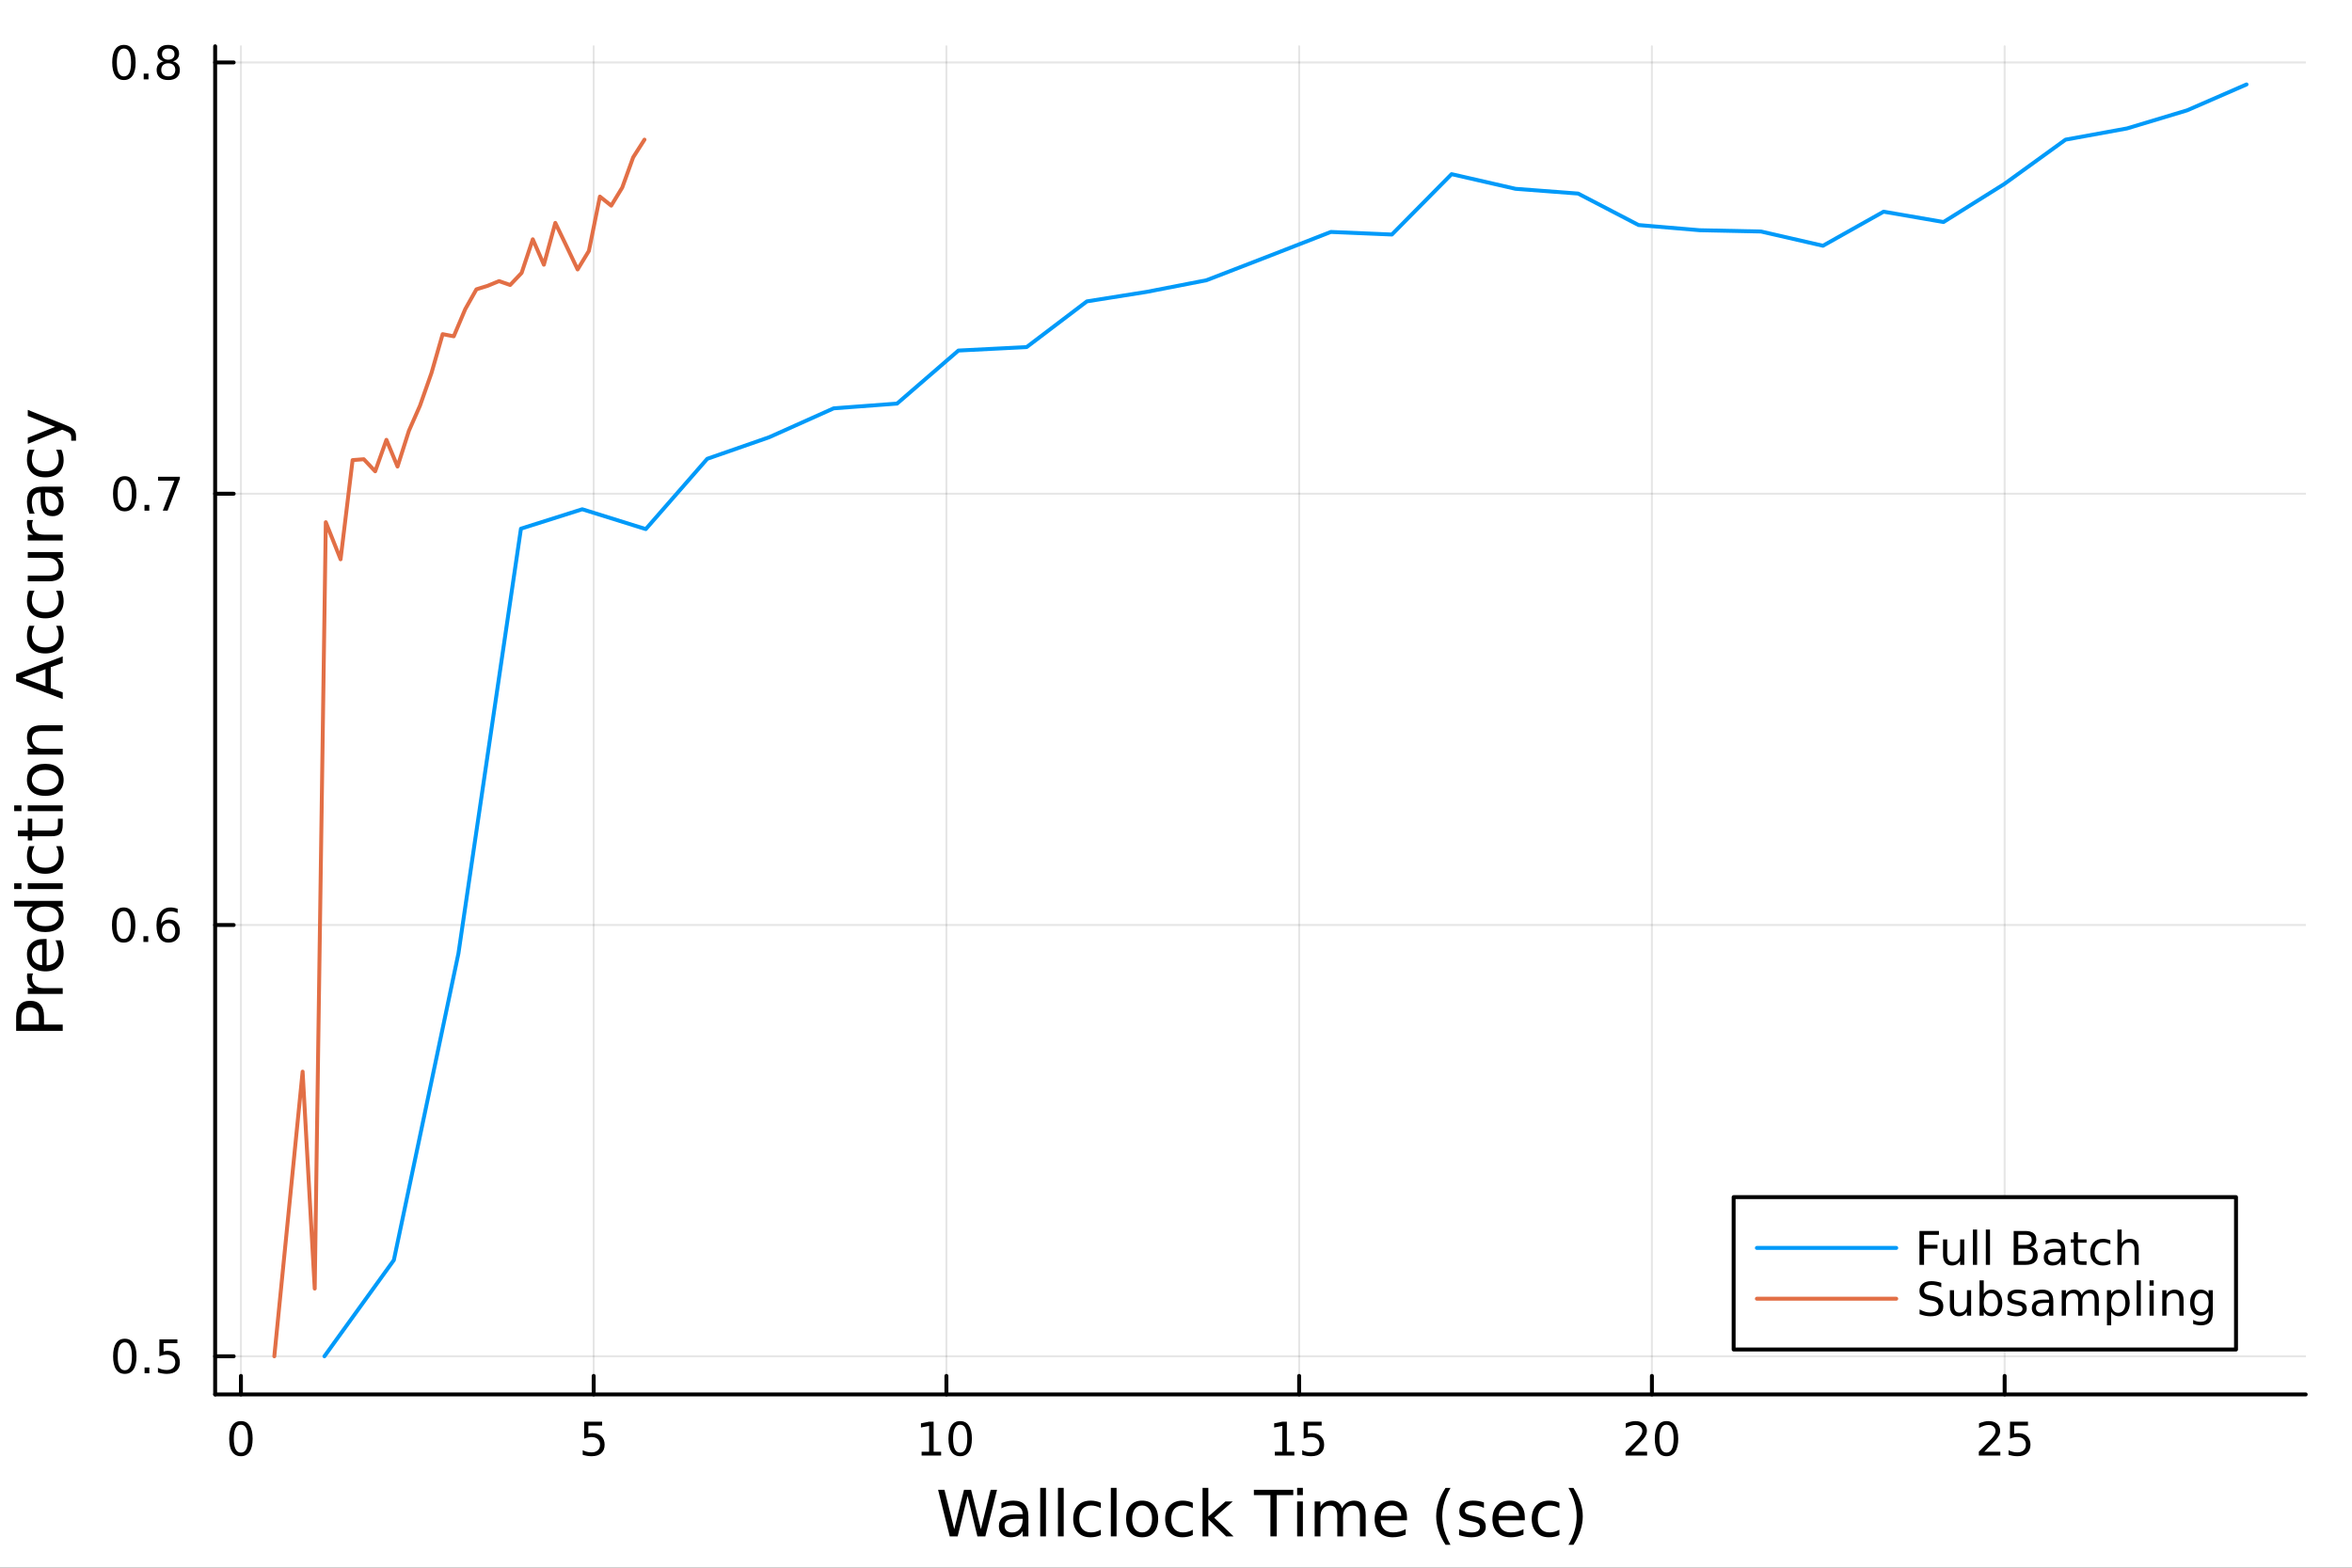 <?xml version="1.0" encoding="utf-8"?>
<svg xmlns="http://www.w3.org/2000/svg" xmlns:xlink="http://www.w3.org/1999/xlink" width="600" height="400" viewBox="0 0 2400 1600">
<rect x="0" y="0" width="2400" height="1600" fill="#333333" stroke="none"/>
<defs>
  <clipPath id="clip900">
    <rect x="0" y="0" width="2400" height="1600"/>
  </clipPath>
</defs>
<path clip-path="url(#clip900)" d="M0 1600 L2400 1600 L2400 0 L0 0  Z" fill="#ffffff" fill-rule="evenodd" fill-opacity="1"/>
<defs>
  <clipPath id="clip901">
    <rect x="480" y="0" width="1681" height="1600"/>
  </clipPath>
</defs>
<path clip-path="url(#clip900)" d="M219.542 1423.18 L2352.76 1423.18 L2352.76 47.244 L219.542 47.244  Z" fill="#ffffff" fill-rule="evenodd" fill-opacity="1"/>
<defs>
  <clipPath id="clip902">
    <rect x="219" y="47" width="2134" height="1377"/>
  </clipPath>
</defs>
<polyline clip-path="url(#clip902)" style="stroke:#000000; stroke-linecap:round; stroke-linejoin:round; stroke-width:2; stroke-opacity:0.1; fill:none" points="245.844,1423.18 245.844,47.244 "/>
<polyline clip-path="url(#clip902)" style="stroke:#000000; stroke-linecap:round; stroke-linejoin:round; stroke-width:2; stroke-opacity:0.1; fill:none" points="605.787,1423.18 605.787,47.244 "/>
<polyline clip-path="url(#clip902)" style="stroke:#000000; stroke-linecap:round; stroke-linejoin:round; stroke-width:2; stroke-opacity:0.1; fill:none" points="965.731,1423.18 965.731,47.244 "/>
<polyline clip-path="url(#clip902)" style="stroke:#000000; stroke-linecap:round; stroke-linejoin:round; stroke-width:2; stroke-opacity:0.1; fill:none" points="1325.67,1423.18 1325.67,47.244 "/>
<polyline clip-path="url(#clip902)" style="stroke:#000000; stroke-linecap:round; stroke-linejoin:round; stroke-width:2; stroke-opacity:0.1; fill:none" points="1685.62,1423.18 1685.62,47.244 "/>
<polyline clip-path="url(#clip902)" style="stroke:#000000; stroke-linecap:round; stroke-linejoin:round; stroke-width:2; stroke-opacity:0.1; fill:none" points="2045.56,1423.18 2045.56,47.244 "/>
<polyline clip-path="url(#clip902)" style="stroke:#000000; stroke-linecap:round; stroke-linejoin:round; stroke-width:2; stroke-opacity:0.1; fill:none" points="219.542,1384.24 2352.76,1384.24 "/>
<polyline clip-path="url(#clip902)" style="stroke:#000000; stroke-linecap:round; stroke-linejoin:round; stroke-width:2; stroke-opacity:0.1; fill:none" points="219.542,944.071 2352.76,944.071 "/>
<polyline clip-path="url(#clip902)" style="stroke:#000000; stroke-linecap:round; stroke-linejoin:round; stroke-width:2; stroke-opacity:0.1; fill:none" points="219.542,503.904 2352.76,503.904 "/>
<polyline clip-path="url(#clip902)" style="stroke:#000000; stroke-linecap:round; stroke-linejoin:round; stroke-width:2; stroke-opacity:0.1; fill:none" points="219.542,63.737 2352.76,63.737 "/>
<polyline clip-path="url(#clip900)" style="stroke:#000000; stroke-linecap:round; stroke-linejoin:round; stroke-width:4; stroke-opacity:1; fill:none" points="219.542,1423.18 2352.76,1423.18 "/>
<polyline clip-path="url(#clip900)" style="stroke:#000000; stroke-linecap:round; stroke-linejoin:round; stroke-width:4; stroke-opacity:1; fill:none" points="245.844,1423.18 245.844,1404.28 "/>
<polyline clip-path="url(#clip900)" style="stroke:#000000; stroke-linecap:round; stroke-linejoin:round; stroke-width:4; stroke-opacity:1; fill:none" points="605.787,1423.18 605.787,1404.28 "/>
<polyline clip-path="url(#clip900)" style="stroke:#000000; stroke-linecap:round; stroke-linejoin:round; stroke-width:4; stroke-opacity:1; fill:none" points="965.731,1423.18 965.731,1404.28 "/>
<polyline clip-path="url(#clip900)" style="stroke:#000000; stroke-linecap:round; stroke-linejoin:round; stroke-width:4; stroke-opacity:1; fill:none" points="1325.67,1423.18 1325.67,1404.28 "/>
<polyline clip-path="url(#clip900)" style="stroke:#000000; stroke-linecap:round; stroke-linejoin:round; stroke-width:4; stroke-opacity:1; fill:none" points="1685.62,1423.18 1685.62,1404.28 "/>
<polyline clip-path="url(#clip900)" style="stroke:#000000; stroke-linecap:round; stroke-linejoin:round; stroke-width:4; stroke-opacity:1; fill:none" points="2045.56,1423.18 2045.56,1404.28 "/>
<path clip-path="url(#clip900)" d="M245.844 1454.1 Q242.233 1454.1 240.405 1457.66 Q238.599 1461.2 238.599 1468.33 Q238.599 1475.44 240.405 1479.01 Q242.233 1482.55 245.844 1482.55 Q249.479 1482.55 251.284 1479.01 Q253.113 1475.44 253.113 1468.33 Q253.113 1461.2 251.284 1457.66 Q249.479 1454.1 245.844 1454.1 M245.844 1450.39 Q251.654 1450.39 254.71 1455 Q257.789 1459.58 257.789 1468.33 Q257.789 1477.06 254.71 1481.67 Q251.654 1486.25 245.844 1486.25 Q240.034 1486.25 236.955 1481.67 Q233.9 1477.06 233.9 1468.33 Q233.9 1459.58 236.955 1455 Q240.034 1450.39 245.844 1450.39 Z" fill="#000000" fill-rule="nonzero" fill-opacity="1" /><path clip-path="url(#clip900)" d="M596.065 1451.02 L614.422 1451.02 L614.422 1454.96 L600.348 1454.96 L600.348 1463.43 Q601.366 1463.08 602.385 1462.92 Q603.403 1462.73 604.422 1462.73 Q610.209 1462.73 613.588 1465.9 Q616.968 1469.08 616.968 1474.49 Q616.968 1480.07 613.496 1483.17 Q610.024 1486.25 603.704 1486.25 Q601.528 1486.25 599.26 1485.88 Q597.014 1485.51 594.607 1484.77 L594.607 1480.07 Q596.69 1481.2 598.913 1481.76 Q601.135 1482.32 603.612 1482.32 Q607.616 1482.32 609.954 1480.21 Q612.292 1478.1 612.292 1474.49 Q612.292 1470.88 609.954 1468.77 Q607.616 1466.67 603.612 1466.67 Q601.737 1466.67 599.862 1467.08 Q598.01 1467.5 596.065 1468.38 L596.065 1451.02 Z" fill="#000000" fill-rule="nonzero" fill-opacity="1" /><path clip-path="url(#clip900)" d="M940.418 1481.64 L948.057 1481.64 L948.057 1455.28 L939.747 1456.95 L939.747 1452.69 L948.011 1451.02 L952.687 1451.02 L952.687 1481.64 L960.326 1481.64 L960.326 1485.58 L940.418 1485.58 L940.418 1481.64 Z" fill="#000000" fill-rule="nonzero" fill-opacity="1" /><path clip-path="url(#clip900)" d="M979.77 1454.1 Q976.159 1454.1 974.33 1457.66 Q972.525 1461.2 972.525 1468.33 Q972.525 1475.44 974.33 1479.01 Q976.159 1482.55 979.77 1482.55 Q983.404 1482.55 985.21 1479.01 Q987.038 1475.44 987.038 1468.33 Q987.038 1461.2 985.21 1457.66 Q983.404 1454.1 979.77 1454.1 M979.77 1450.39 Q985.58 1450.39 988.636 1455 Q991.714 1459.58 991.714 1468.33 Q991.714 1477.06 988.636 1481.67 Q985.58 1486.25 979.77 1486.25 Q973.96 1486.25 970.881 1481.67 Q967.826 1477.06 967.826 1468.33 Q967.826 1459.58 970.881 1455 Q973.96 1450.39 979.77 1450.39 Z" fill="#000000" fill-rule="nonzero" fill-opacity="1" /><path clip-path="url(#clip900)" d="M1300.86 1481.64 L1308.5 1481.64 L1308.5 1455.28 L1300.19 1456.95 L1300.19 1452.69 L1308.45 1451.02 L1313.13 1451.02 L1313.13 1481.64 L1320.77 1481.64 L1320.77 1485.58 L1300.86 1485.58 L1300.86 1481.64 Z" fill="#000000" fill-rule="nonzero" fill-opacity="1" /><path clip-path="url(#clip900)" d="M1330.26 1451.02 L1348.61 1451.02 L1348.61 1454.96 L1334.54 1454.96 L1334.54 1463.43 Q1335.56 1463.08 1336.58 1462.92 Q1337.6 1462.73 1338.61 1462.73 Q1344.4 1462.73 1347.78 1465.9 Q1351.16 1469.08 1351.16 1474.49 Q1351.16 1480.07 1347.69 1483.17 Q1344.22 1486.25 1337.9 1486.25 Q1335.72 1486.25 1333.45 1485.88 Q1331.21 1485.51 1328.8 1484.77 L1328.8 1480.07 Q1330.88 1481.2 1333.1 1481.76 Q1335.33 1482.32 1337.8 1482.32 Q1341.81 1482.32 1344.15 1480.21 Q1346.48 1478.1 1346.48 1474.49 Q1346.48 1470.88 1344.15 1468.77 Q1341.81 1466.67 1337.8 1466.67 Q1335.93 1466.67 1334.05 1467.08 Q1332.2 1467.5 1330.26 1468.38 L1330.26 1451.02 Z" fill="#000000" fill-rule="nonzero" fill-opacity="1" /><path clip-path="url(#clip900)" d="M1664.39 1481.64 L1680.71 1481.64 L1680.71 1485.58 L1658.77 1485.58 L1658.77 1481.64 Q1661.43 1478.89 1666.01 1474.26 Q1670.62 1469.61 1671.8 1468.27 Q1674.04 1465.74 1674.92 1464.01 Q1675.83 1462.25 1675.83 1460.56 Q1675.83 1457.8 1673.88 1456.07 Q1671.96 1454.33 1668.86 1454.33 Q1666.66 1454.33 1664.21 1455.09 Q1661.77 1455.86 1659 1457.41 L1659 1452.69 Q1661.82 1451.55 1664.27 1450.97 Q1666.73 1450.39 1668.77 1450.39 Q1674.14 1450.39 1677.33 1453.08 Q1680.52 1455.77 1680.52 1460.26 Q1680.52 1462.39 1679.71 1464.31 Q1678.93 1466.2 1676.82 1468.8 Q1676.24 1469.47 1673.14 1472.69 Q1670.04 1475.88 1664.39 1481.64 Z" fill="#000000" fill-rule="nonzero" fill-opacity="1" /><path clip-path="url(#clip900)" d="M1700.52 1454.1 Q1696.91 1454.1 1695.08 1457.66 Q1693.28 1461.2 1693.28 1468.33 Q1693.28 1475.44 1695.08 1479.01 Q1696.91 1482.55 1700.52 1482.55 Q1704.16 1482.55 1705.96 1479.01 Q1707.79 1475.44 1707.79 1468.33 Q1707.79 1461.2 1705.96 1457.66 Q1704.16 1454.1 1700.52 1454.1 M1700.52 1450.39 Q1706.33 1450.39 1709.39 1455 Q1712.47 1459.58 1712.47 1468.33 Q1712.47 1477.06 1709.39 1481.67 Q1706.33 1486.25 1700.52 1486.25 Q1694.71 1486.25 1691.64 1481.67 Q1688.58 1477.06 1688.58 1468.33 Q1688.58 1459.58 1691.64 1455 Q1694.71 1450.39 1700.52 1450.39 Z" fill="#000000" fill-rule="nonzero" fill-opacity="1" /><path clip-path="url(#clip900)" d="M2024.83 1481.64 L2041.15 1481.64 L2041.15 1485.58 L2019.21 1485.58 L2019.21 1481.64 Q2021.87 1478.89 2026.45 1474.26 Q2031.06 1469.61 2032.24 1468.27 Q2034.48 1465.74 2035.36 1464.01 Q2036.27 1462.25 2036.27 1460.56 Q2036.27 1457.8 2034.32 1456.07 Q2032.4 1454.33 2029.3 1454.33 Q2027.1 1454.33 2024.65 1455.09 Q2022.22 1455.86 2019.44 1457.41 L2019.44 1452.69 Q2022.26 1451.55 2024.72 1450.97 Q2027.17 1450.39 2029.21 1450.39 Q2034.58 1450.39 2037.77 1453.08 Q2040.97 1455.77 2040.97 1460.26 Q2040.97 1462.39 2040.16 1464.31 Q2039.37 1466.2 2037.26 1468.8 Q2036.68 1469.47 2033.58 1472.69 Q2030.48 1475.88 2024.83 1481.64 Z" fill="#000000" fill-rule="nonzero" fill-opacity="1" /><path clip-path="url(#clip900)" d="M2051.01 1451.02 L2069.37 1451.02 L2069.37 1454.96 L2055.29 1454.96 L2055.29 1463.43 Q2056.31 1463.08 2057.33 1462.92 Q2058.35 1462.73 2059.37 1462.73 Q2065.16 1462.73 2068.53 1465.9 Q2071.91 1469.08 2071.91 1474.49 Q2071.91 1480.07 2068.44 1483.17 Q2064.97 1486.25 2058.65 1486.25 Q2056.47 1486.25 2054.21 1485.88 Q2051.96 1485.51 2049.55 1484.77 L2049.55 1480.07 Q2051.64 1481.2 2053.86 1481.76 Q2056.08 1482.32 2058.56 1482.32 Q2062.56 1482.32 2064.9 1480.21 Q2067.24 1478.1 2067.24 1474.49 Q2067.24 1470.88 2064.9 1468.77 Q2062.56 1466.67 2058.56 1466.67 Q2056.68 1466.67 2054.81 1467.08 Q2052.96 1467.5 2051.01 1468.38 L2051.01 1451.02 Z" fill="#000000" fill-rule="nonzero" fill-opacity="1" /><path clip-path="url(#clip900)" d="M957.233 1520.52 L963.726 1520.52 L973.72 1560.69 L983.682 1520.52 L990.908 1520.52 L1000.9 1560.69 L1010.86 1520.52 L1017.39 1520.52 L1005.45 1568.04 L997.369 1568.04 L987.343 1526.79 L977.221 1568.04 L969.137 1568.04 L957.233 1520.52 Z" fill="#000000" fill-rule="nonzero" fill-opacity="1" /><path clip-path="url(#clip900)" d="M1037.7 1550.12 Q1030.6 1550.12 1027.86 1551.75 Q1025.12 1553.37 1025.12 1557.29 Q1025.12 1560.4 1027.16 1562.25 Q1029.23 1564.07 1032.76 1564.07 Q1037.63 1564.07 1040.56 1560.63 Q1043.52 1557.16 1043.52 1551.43 L1043.52 1550.12 L1037.7 1550.12 M1049.38 1547.71 L1049.38 1568.04 L1043.52 1568.04 L1043.52 1562.63 Q1041.51 1565.88 1038.52 1567.44 Q1035.53 1568.97 1031.2 1568.97 Q1025.73 1568.97 1022.48 1565.91 Q1019.27 1562.82 1019.27 1557.67 Q1019.27 1551.65 1023.28 1548.6 Q1027.32 1545.54 1035.31 1545.54 L1043.52 1545.54 L1043.52 1544.97 Q1043.52 1540.93 1040.85 1538.73 Q1038.2 1536.5 1033.4 1536.5 Q1030.34 1536.5 1027.45 1537.23 Q1024.55 1537.97 1021.88 1539.43 L1021.88 1534.02 Q1025.09 1532.78 1028.12 1532.17 Q1031.14 1531.54 1034 1531.54 Q1041.74 1531.54 1045.56 1535.55 Q1049.38 1539.56 1049.38 1547.71 Z" fill="#000000" fill-rule="nonzero" fill-opacity="1" /><path clip-path="url(#clip900)" d="M1061.44 1518.52 L1067.3 1518.52 L1067.3 1568.04 L1061.44 1568.04 L1061.44 1518.52 Z" fill="#000000" fill-rule="nonzero" fill-opacity="1" /><path clip-path="url(#clip900)" d="M1079.55 1518.52 L1085.41 1518.52 L1085.41 1568.04 L1079.55 1568.04 L1079.55 1518.52 Z" fill="#000000" fill-rule="nonzero" fill-opacity="1" /><path clip-path="url(#clip900)" d="M1123.31 1533.76 L1123.31 1539.24 Q1120.83 1537.87 1118.32 1537.2 Q1115.83 1536.5 1113.29 1536.5 Q1107.59 1536.5 1104.44 1540.13 Q1101.29 1543.73 1101.29 1550.25 Q1101.29 1556.78 1104.44 1560.4 Q1107.59 1564 1113.29 1564 Q1115.83 1564 1118.32 1563.33 Q1120.83 1562.63 1123.31 1561.26 L1123.31 1566.68 Q1120.86 1567.82 1118.22 1568.39 Q1115.61 1568.97 1112.65 1568.97 Q1104.6 1568.97 1099.86 1563.91 Q1095.11 1558.85 1095.11 1550.25 Q1095.11 1541.53 1099.89 1536.53 Q1104.69 1531.54 1113.03 1531.54 Q1115.74 1531.54 1118.32 1532.11 Q1120.9 1532.65 1123.31 1533.76 Z" fill="#000000" fill-rule="nonzero" fill-opacity="1" /><path clip-path="url(#clip900)" d="M1133.5 1518.52 L1139.36 1518.52 L1139.36 1568.04 L1133.5 1568.04 L1133.5 1518.52 Z" fill="#000000" fill-rule="nonzero" fill-opacity="1" /><path clip-path="url(#clip900)" d="M1165.42 1536.5 Q1160.71 1536.5 1157.98 1540.19 Q1155.24 1543.85 1155.24 1550.25 Q1155.24 1556.65 1157.94 1560.34 Q1160.68 1564 1165.42 1564 Q1170.1 1564 1172.84 1560.31 Q1175.58 1556.62 1175.58 1550.25 Q1175.58 1543.92 1172.84 1540.23 Q1170.1 1536.5 1165.42 1536.5 M1165.42 1531.54 Q1173.06 1531.54 1177.42 1536.5 Q1181.78 1541.47 1181.78 1550.25 Q1181.78 1559 1177.42 1564 Q1173.06 1568.97 1165.42 1568.97 Q1157.75 1568.97 1153.39 1564 Q1149.06 1559 1149.06 1550.25 Q1149.06 1541.47 1153.39 1536.5 Q1157.75 1531.54 1165.42 1531.54 Z" fill="#000000" fill-rule="nonzero" fill-opacity="1" /><path clip-path="url(#clip900)" d="M1217.14 1533.76 L1217.14 1539.24 Q1214.66 1537.87 1212.15 1537.2 Q1209.67 1536.5 1207.12 1536.5 Q1201.42 1536.5 1198.27 1540.13 Q1195.12 1543.73 1195.12 1550.25 Q1195.12 1556.78 1198.27 1560.4 Q1201.42 1564 1207.12 1564 Q1209.67 1564 1212.15 1563.33 Q1214.66 1562.63 1217.14 1561.26 L1217.14 1566.68 Q1214.69 1567.82 1212.05 1568.39 Q1209.44 1568.97 1206.48 1568.97 Q1198.43 1568.97 1193.69 1563.91 Q1188.94 1558.85 1188.94 1550.25 Q1188.94 1541.53 1193.72 1536.53 Q1198.53 1531.54 1206.86 1531.54 Q1209.57 1531.54 1212.15 1532.11 Q1214.73 1532.65 1217.14 1533.76 Z" fill="#000000" fill-rule="nonzero" fill-opacity="1" /><path clip-path="url(#clip900)" d="M1227.11 1518.52 L1233 1518.52 L1233 1547.77 L1250.47 1532.4 L1257.95 1532.4 L1239.04 1549.07 L1258.74 1568.04 L1251.11 1568.04 L1233 1550.63 L1233 1568.04 L1227.11 1568.04 L1227.11 1518.52 Z" fill="#000000" fill-rule="nonzero" fill-opacity="1" /><path clip-path="url(#clip900)" d="M1279.47 1520.52 L1319.66 1520.52 L1319.66 1525.93 L1302.8 1525.93 L1302.8 1568.04 L1296.33 1568.04 L1296.33 1525.93 L1279.47 1525.93 L1279.47 1520.52 Z" fill="#000000" fill-rule="nonzero" fill-opacity="1" /><path clip-path="url(#clip900)" d="M1323.61 1532.4 L1329.47 1532.4 L1329.47 1568.04 L1323.61 1568.04 L1323.61 1532.4 M1323.61 1518.52 L1329.47 1518.52 L1329.47 1525.93 L1323.61 1525.93 L1323.61 1518.52 Z" fill="#000000" fill-rule="nonzero" fill-opacity="1" /><path clip-path="url(#clip900)" d="M1369.48 1539.24 Q1371.67 1535.29 1374.73 1533.41 Q1377.78 1531.54 1381.92 1531.54 Q1387.49 1531.54 1390.51 1535.45 Q1393.54 1539.33 1393.54 1546.53 L1393.54 1568.04 L1387.65 1568.04 L1387.65 1546.72 Q1387.65 1541.59 1385.84 1539.11 Q1384.02 1536.63 1380.3 1536.63 Q1375.75 1536.63 1373.1 1539.65 Q1370.46 1542.68 1370.46 1547.9 L1370.46 1568.04 L1364.57 1568.04 L1364.57 1546.72 Q1364.57 1541.56 1362.76 1539.11 Q1360.95 1536.63 1357.16 1536.63 Q1352.67 1536.63 1350.03 1539.68 Q1347.39 1542.71 1347.39 1547.9 L1347.39 1568.04 L1341.5 1568.04 L1341.5 1532.4 L1347.39 1532.4 L1347.39 1537.93 Q1349.39 1534.66 1352.19 1533.1 Q1354.99 1531.54 1358.85 1531.54 Q1362.73 1531.54 1365.43 1533.51 Q1368.17 1535.48 1369.48 1539.24 Z" fill="#000000" fill-rule="nonzero" fill-opacity="1" /><path clip-path="url(#clip900)" d="M1435.71 1548.76 L1435.71 1551.62 L1408.78 1551.62 Q1409.17 1557.67 1412.41 1560.85 Q1415.69 1564 1421.52 1564 Q1424.89 1564 1428.04 1563.17 Q1431.22 1562.35 1434.34 1560.69 L1434.34 1566.23 Q1431.19 1567.57 1427.88 1568.27 Q1424.57 1568.97 1421.17 1568.97 Q1412.64 1568.97 1407.64 1564 Q1402.67 1559.04 1402.67 1550.57 Q1402.67 1541.82 1407.38 1536.69 Q1412.13 1531.54 1420.15 1531.54 Q1427.34 1531.54 1431.51 1536.18 Q1435.71 1540.8 1435.71 1548.76 M1429.85 1547.04 Q1429.79 1542.23 1427.15 1539.37 Q1424.54 1536.5 1420.21 1536.5 Q1415.31 1536.5 1412.35 1539.27 Q1409.42 1542.04 1408.98 1547.07 L1429.85 1547.04 Z" fill="#000000" fill-rule="nonzero" fill-opacity="1" /><path clip-path="url(#clip900)" d="M1480.11 1518.58 Q1475.85 1525.9 1473.78 1533.06 Q1471.71 1540.23 1471.71 1547.58 Q1471.71 1554.93 1473.78 1562.16 Q1475.88 1569.35 1480.11 1576.64 L1475.02 1576.64 Q1470.25 1569.16 1467.86 1561.93 Q1465.5 1554.71 1465.5 1547.58 Q1465.5 1540.48 1467.86 1533.29 Q1470.21 1526.09 1475.02 1518.58 L1480.11 1518.58 Z" fill="#000000" fill-rule="nonzero" fill-opacity="1" /><path clip-path="url(#clip900)" d="M1514.2 1533.45 L1514.2 1538.98 Q1511.72 1537.71 1509.04 1537.07 Q1506.37 1536.44 1503.51 1536.44 Q1499.15 1536.44 1496.95 1537.77 Q1494.79 1539.11 1494.79 1541.79 Q1494.79 1543.82 1496.34 1545 Q1497.9 1546.15 1502.61 1547.2 L1504.62 1547.64 Q1510.86 1548.98 1513.47 1551.43 Q1516.11 1553.85 1516.11 1558.21 Q1516.11 1563.17 1512.16 1566.07 Q1508.25 1568.97 1501.37 1568.97 Q1498.51 1568.97 1495.39 1568.39 Q1492.3 1567.85 1488.86 1566.74 L1488.86 1560.69 Q1492.11 1562.38 1495.26 1563.24 Q1498.41 1564.07 1501.5 1564.07 Q1505.64 1564.07 1507.87 1562.66 Q1510.09 1561.23 1510.09 1558.65 Q1510.09 1556.27 1508.47 1554.99 Q1506.88 1553.72 1501.44 1552.54 L1499.4 1552.07 Q1493.96 1550.92 1491.54 1548.56 Q1489.12 1546.18 1489.12 1542.04 Q1489.12 1537.01 1492.68 1534.27 Q1496.25 1531.54 1502.81 1531.54 Q1506.05 1531.54 1508.92 1532.01 Q1511.78 1532.49 1514.2 1533.45 Z" fill="#000000" fill-rule="nonzero" fill-opacity="1" /><path clip-path="url(#clip900)" d="M1555.93 1548.76 L1555.93 1551.62 L1529 1551.62 Q1529.38 1557.67 1532.63 1560.85 Q1535.91 1564 1541.73 1564 Q1545.11 1564 1548.26 1563.17 Q1551.44 1562.35 1554.56 1560.69 L1554.56 1566.23 Q1551.41 1567.57 1548.1 1568.27 Q1544.79 1568.97 1541.38 1568.97 Q1532.85 1568.97 1527.85 1564 Q1522.89 1559.04 1522.89 1550.57 Q1522.89 1541.82 1527.6 1536.69 Q1532.34 1531.54 1540.36 1531.54 Q1547.56 1531.54 1551.73 1536.18 Q1555.93 1540.8 1555.93 1548.76 M1550.07 1547.04 Q1550.01 1542.23 1547.37 1539.37 Q1544.76 1536.5 1540.43 1536.5 Q1535.53 1536.5 1532.57 1539.27 Q1529.64 1542.04 1529.19 1547.07 L1550.07 1547.04 Z" fill="#000000" fill-rule="nonzero" fill-opacity="1" /><path clip-path="url(#clip900)" d="M1591.19 1533.76 L1591.19 1539.24 Q1588.71 1537.87 1586.2 1537.2 Q1583.71 1536.5 1581.17 1536.5 Q1575.47 1536.5 1572.32 1540.13 Q1569.17 1543.73 1569.17 1550.25 Q1569.17 1556.78 1572.32 1560.4 Q1575.47 1564 1581.17 1564 Q1583.71 1564 1586.2 1563.33 Q1588.71 1562.63 1591.19 1561.26 L1591.19 1566.68 Q1588.74 1567.82 1586.1 1568.39 Q1583.49 1568.97 1580.53 1568.97 Q1572.48 1568.97 1567.74 1563.91 Q1562.99 1558.85 1562.99 1550.25 Q1562.99 1541.53 1567.77 1536.53 Q1572.57 1531.54 1580.91 1531.54 Q1583.62 1531.54 1586.2 1532.11 Q1588.77 1532.65 1591.19 1533.76 Z" fill="#000000" fill-rule="nonzero" fill-opacity="1" /><path clip-path="url(#clip900)" d="M1600.46 1518.58 L1605.55 1518.58 Q1610.32 1526.09 1612.68 1533.29 Q1615.07 1540.48 1615.07 1547.58 Q1615.07 1554.71 1612.68 1561.93 Q1610.32 1569.16 1605.55 1576.64 L1600.46 1576.64 Q1604.69 1569.35 1606.76 1562.16 Q1608.86 1554.93 1608.86 1547.58 Q1608.86 1540.23 1606.76 1533.06 Q1604.69 1525.9 1600.46 1518.58 Z" fill="#000000" fill-rule="nonzero" fill-opacity="1" /><polyline clip-path="url(#clip900)" style="stroke:#000000; stroke-linecap:round; stroke-linejoin:round; stroke-width:4; stroke-opacity:1; fill:none" points="219.542,1423.18 219.542,47.244 "/>
<polyline clip-path="url(#clip900)" style="stroke:#000000; stroke-linecap:round; stroke-linejoin:round; stroke-width:4; stroke-opacity:1; fill:none" points="219.542,1384.24 238.44,1384.24 "/>
<polyline clip-path="url(#clip900)" style="stroke:#000000; stroke-linecap:round; stroke-linejoin:round; stroke-width:4; stroke-opacity:1; fill:none" points="219.542,944.071 238.44,944.071 "/>
<polyline clip-path="url(#clip900)" style="stroke:#000000; stroke-linecap:round; stroke-linejoin:round; stroke-width:4; stroke-opacity:1; fill:none" points="219.542,503.904 238.44,503.904 "/>
<polyline clip-path="url(#clip900)" style="stroke:#000000; stroke-linecap:round; stroke-linejoin:round; stroke-width:4; stroke-opacity:1; fill:none" points="219.542,63.737 238.44,63.737 "/>
<path clip-path="url(#clip900)" d="M127.362 1370.04 Q123.751 1370.04 121.922 1373.6 Q120.117 1377.14 120.117 1384.27 Q120.117 1391.38 121.922 1394.94 Q123.751 1398.49 127.362 1398.49 Q130.996 1398.49 132.802 1394.94 Q134.63 1391.38 134.63 1384.27 Q134.63 1377.14 132.802 1373.6 Q130.996 1370.04 127.362 1370.04 M127.362 1366.33 Q133.172 1366.33 136.228 1370.94 Q139.306 1375.52 139.306 1384.27 Q139.306 1393 136.228 1397.61 Q133.172 1402.19 127.362 1402.19 Q121.552 1402.19 118.473 1397.61 Q115.418 1393 115.418 1384.27 Q115.418 1375.52 118.473 1370.94 Q121.552 1366.33 127.362 1366.33 Z" fill="#000000" fill-rule="nonzero" fill-opacity="1" /><path clip-path="url(#clip900)" d="M147.524 1395.64 L152.408 1395.64 L152.408 1401.52 L147.524 1401.52 L147.524 1395.64 Z" fill="#000000" fill-rule="nonzero" fill-opacity="1" /><path clip-path="url(#clip900)" d="M162.64 1366.96 L180.996 1366.96 L180.996 1370.89 L166.922 1370.89 L166.922 1379.37 Q167.94 1379.02 168.959 1378.86 Q169.977 1378.67 170.996 1378.67 Q176.783 1378.67 180.163 1381.84 Q183.542 1385.01 183.542 1390.43 Q183.542 1396.01 180.07 1399.11 Q176.598 1402.19 170.278 1402.19 Q168.102 1402.19 165.834 1401.82 Q163.589 1401.45 161.181 1400.71 L161.181 1396.01 Q163.265 1397.14 165.487 1397.7 Q167.709 1398.25 170.186 1398.25 Q174.19 1398.25 176.528 1396.15 Q178.866 1394.04 178.866 1390.43 Q178.866 1386.82 176.528 1384.71 Q174.19 1382.61 170.186 1382.61 Q168.311 1382.61 166.436 1383.02 Q164.584 1383.44 162.64 1384.32 L162.64 1366.96 Z" fill="#000000" fill-rule="nonzero" fill-opacity="1" /><path clip-path="url(#clip900)" d="M126.205 929.87 Q122.593 929.87 120.765 933.435 Q118.959 936.976 118.959 944.106 Q118.959 951.212 120.765 954.777 Q122.593 958.319 126.205 958.319 Q129.839 958.319 131.644 954.777 Q133.473 951.212 133.473 944.106 Q133.473 936.976 131.644 933.435 Q129.839 929.87 126.205 929.87 M126.205 926.166 Q132.015 926.166 135.07 930.773 Q138.149 935.356 138.149 944.106 Q138.149 952.833 135.07 957.439 Q132.015 962.023 126.205 962.023 Q120.394 962.023 117.316 957.439 Q114.26 952.833 114.26 944.106 Q114.26 935.356 117.316 930.773 Q120.394 926.166 126.205 926.166 Z" fill="#000000" fill-rule="nonzero" fill-opacity="1" /><path clip-path="url(#clip900)" d="M146.366 955.472 L151.251 955.472 L151.251 961.351 L146.366 961.351 L146.366 955.472 Z" fill="#000000" fill-rule="nonzero" fill-opacity="1" /><path clip-path="url(#clip900)" d="M172.014 942.208 Q168.866 942.208 167.015 944.361 Q165.186 946.513 165.186 950.263 Q165.186 953.99 167.015 956.166 Q168.866 958.319 172.014 958.319 Q175.163 958.319 176.991 956.166 Q178.843 953.99 178.843 950.263 Q178.843 946.513 176.991 944.361 Q175.163 942.208 172.014 942.208 M181.297 927.555 L181.297 931.814 Q179.538 930.981 177.732 930.541 Q175.95 930.101 174.19 930.101 Q169.561 930.101 167.107 933.226 Q164.677 936.351 164.329 942.671 Q165.695 940.657 167.755 939.592 Q169.815 938.504 172.292 938.504 Q177.501 938.504 180.51 941.675 Q183.542 944.824 183.542 950.263 Q183.542 955.587 180.394 958.805 Q177.246 962.023 172.014 962.023 Q166.019 962.023 162.848 957.439 Q159.677 952.833 159.677 944.106 Q159.677 935.912 163.565 931.05 Q167.454 926.166 174.005 926.166 Q175.764 926.166 177.547 926.513 Q179.352 926.861 181.297 927.555 Z" fill="#000000" fill-rule="nonzero" fill-opacity="1" /><path clip-path="url(#clip900)" d="M127.269 489.703 Q123.658 489.703 121.83 493.268 Q120.024 496.809 120.024 503.939 Q120.024 511.045 121.83 514.61 Q123.658 518.152 127.269 518.152 Q130.904 518.152 132.709 514.61 Q134.538 511.045 134.538 503.939 Q134.538 496.809 132.709 493.268 Q130.904 489.703 127.269 489.703 M127.269 485.999 Q133.08 485.999 136.135 490.606 Q139.214 495.189 139.214 503.939 Q139.214 512.666 136.135 517.272 Q133.08 521.855 127.269 521.855 Q121.459 521.855 118.381 517.272 Q115.325 512.666 115.325 503.939 Q115.325 495.189 118.381 490.606 Q121.459 485.999 127.269 485.999 Z" fill="#000000" fill-rule="nonzero" fill-opacity="1" /><path clip-path="url(#clip900)" d="M147.431 515.305 L152.316 515.305 L152.316 521.184 L147.431 521.184 L147.431 515.305 Z" fill="#000000" fill-rule="nonzero" fill-opacity="1" /><path clip-path="url(#clip900)" d="M161.32 486.624 L183.542 486.624 L183.542 488.615 L170.996 521.184 L166.112 521.184 L177.917 490.559 L161.32 490.559 L161.32 486.624 Z" fill="#000000" fill-rule="nonzero" fill-opacity="1" /><path clip-path="url(#clip900)" d="M126.459 49.536 Q122.848 49.536 121.019 53.101 Q119.214 56.642 119.214 63.772 Q119.214 70.878 121.019 74.443 Q122.848 77.985 126.459 77.985 Q130.093 77.985 131.899 74.443 Q133.728 70.878 133.728 63.772 Q133.728 56.642 131.899 53.101 Q130.093 49.536 126.459 49.536 M126.459 45.832 Q132.269 45.832 135.325 50.439 Q138.404 55.022 138.404 63.772 Q138.404 72.499 135.325 77.105 Q132.269 81.688 126.459 81.688 Q120.649 81.688 117.57 77.105 Q114.515 72.499 114.515 63.772 Q114.515 55.022 117.57 50.439 Q120.649 45.832 126.459 45.832 Z" fill="#000000" fill-rule="nonzero" fill-opacity="1" /><path clip-path="url(#clip900)" d="M146.621 75.138 L151.505 75.138 L151.505 81.017 L146.621 81.017 L146.621 75.138 Z" fill="#000000" fill-rule="nonzero" fill-opacity="1" /><path clip-path="url(#clip900)" d="M171.69 64.605 Q168.357 64.605 166.436 66.388 Q164.538 68.17 164.538 71.295 Q164.538 74.42 166.436 76.202 Q168.357 77.985 171.69 77.985 Q175.024 77.985 176.945 76.202 Q178.866 74.397 178.866 71.295 Q178.866 68.17 176.945 66.388 Q175.047 64.605 171.69 64.605 M167.015 62.614 Q164.005 61.874 162.315 59.814 Q160.649 57.753 160.649 54.79 Q160.649 50.647 163.589 48.24 Q166.552 45.832 171.69 45.832 Q176.852 45.832 179.792 48.24 Q182.732 50.647 182.732 54.79 Q182.732 57.753 181.042 59.814 Q179.376 61.874 176.389 62.614 Q179.769 63.401 181.644 65.693 Q183.542 67.985 183.542 71.295 Q183.542 76.318 180.464 79.003 Q177.408 81.688 171.69 81.688 Q165.973 81.688 162.894 79.003 Q159.839 76.318 159.839 71.295 Q159.839 67.985 161.737 65.693 Q163.635 63.401 167.015 62.614 M165.302 55.23 Q165.302 57.915 166.968 59.42 Q168.658 60.925 171.69 60.925 Q174.7 60.925 176.389 59.42 Q178.102 57.915 178.102 55.23 Q178.102 52.545 176.389 51.041 Q174.7 49.536 171.69 49.536 Q168.658 49.536 166.968 51.041 Q165.302 52.545 165.302 55.23 Z" fill="#000000" fill-rule="nonzero" fill-opacity="1" /><path clip-path="url(#clip900)" d="M21.768 1045.68 L39.623 1045.68 L39.623 1037.6 Q39.623 1033.11 37.3 1030.66 Q34.977 1028.21 30.68 1028.21 Q26.415 1028.21 24.091 1030.66 Q21.768 1033.11 21.768 1037.6 L21.768 1045.68 M16.484 1052.11 L16.484 1037.6 Q16.484 1029.61 20.113 1025.54 Q23.709 1021.43 30.68 1021.43 Q37.714 1021.43 41.31 1025.54 Q44.907 1029.61 44.907 1037.6 L44.907 1045.68 L64.004 1045.68 L64.004 1052.11 L16.484 1052.11 Z" fill="#000000" fill-rule="nonzero" fill-opacity="1" /><path clip-path="url(#clip900)" d="M33.831 993.548 Q33.258 994.535 33.003 995.713 Q32.717 996.858 32.717 998.259 Q32.717 1003.22 35.963 1005.9 Q39.178 1008.54 45.225 1008.54 L64.004 1008.54 L64.004 1014.43 L28.356 1014.43 L28.356 1008.54 L33.894 1008.54 Q30.648 1006.69 29.088 1003.73 Q27.497 1000.77 27.497 996.54 Q27.497 995.935 27.592 995.203 Q27.656 994.471 27.815 993.58 L33.831 993.548 Z" fill="#000000" fill-rule="nonzero" fill-opacity="1" /><path clip-path="url(#clip900)" d="M44.716 958.346 L47.581 958.346 L47.581 985.273 Q53.628 984.891 56.811 981.644 Q59.962 978.366 59.962 972.541 Q59.962 969.168 59.134 966.017 Q58.307 962.834 56.652 959.715 L62.19 959.715 Q63.527 962.866 64.227 966.176 Q64.927 969.486 64.927 972.892 Q64.927 981.422 59.962 986.419 Q54.997 991.384 46.53 991.384 Q37.777 991.384 32.653 986.673 Q27.497 981.931 27.497 973.91 Q27.497 966.717 32.144 962.547 Q36.759 958.346 44.716 958.346 M42.997 964.202 Q38.191 964.266 35.327 966.908 Q32.462 969.518 32.462 973.846 Q32.462 978.748 35.231 981.708 Q38 984.636 43.029 985.082 L42.997 964.202 Z" fill="#000000" fill-rule="nonzero" fill-opacity="1" /><path clip-path="url(#clip900)" d="M33.767 925.276 L14.479 925.276 L14.479 919.42 L64.004 919.42 L64.004 925.276 L58.657 925.276 Q61.84 927.122 63.399 929.955 Q64.927 932.756 64.927 936.702 Q64.927 943.164 59.771 947.238 Q54.615 951.28 46.212 951.28 Q37.809 951.28 32.653 947.238 Q27.497 943.164 27.497 936.702 Q27.497 932.756 29.056 929.955 Q30.584 927.122 33.767 925.276 M46.212 945.233 Q52.673 945.233 56.365 942.591 Q60.026 939.917 60.026 935.27 Q60.026 930.623 56.365 927.95 Q52.673 925.276 46.212 925.276 Q39.751 925.276 36.09 927.95 Q32.398 930.623 32.398 935.27 Q32.398 939.917 36.09 942.591 Q39.751 945.233 46.212 945.233 Z" fill="#000000" fill-rule="nonzero" fill-opacity="1" /><path clip-path="url(#clip900)" d="M28.356 907.357 L28.356 901.5 L64.004 901.5 L64.004 907.357 L28.356 907.357 M14.479 907.357 L14.479 901.5 L21.895 901.5 L21.895 907.357 L14.479 907.357 Z" fill="#000000" fill-rule="nonzero" fill-opacity="1" /><path clip-path="url(#clip900)" d="M29.725 863.592 L35.199 863.592 Q33.831 866.075 33.162 868.589 Q32.462 871.072 32.462 873.618 Q32.462 879.316 36.09 882.467 Q39.687 885.618 46.212 885.618 Q52.737 885.618 56.365 882.467 Q59.962 879.316 59.962 873.618 Q59.962 871.072 59.294 868.589 Q58.593 866.075 57.225 863.592 L62.636 863.592 Q63.781 866.043 64.354 868.685 Q64.927 871.295 64.927 874.255 Q64.927 882.308 59.866 887.05 Q54.806 891.792 46.212 891.792 Q37.491 891.792 32.494 887.018 Q27.497 882.212 27.497 873.873 Q27.497 871.168 28.07 868.589 Q28.611 866.011 29.725 863.592 Z" fill="#000000" fill-rule="nonzero" fill-opacity="1" /><path clip-path="url(#clip900)" d="M18.235 847.614 L28.356 847.614 L28.356 835.551 L32.908 835.551 L32.908 847.614 L52.259 847.614 Q56.62 847.614 57.861 846.437 Q59.103 845.227 59.103 841.567 L59.103 835.551 L64.004 835.551 L64.004 841.567 Q64.004 848.346 61.49 850.925 Q58.943 853.503 52.259 853.503 L32.908 853.503 L32.908 857.8 L28.356 857.8 L28.356 853.503 L18.235 853.503 L18.235 847.614 Z" fill="#000000" fill-rule="nonzero" fill-opacity="1" /><path clip-path="url(#clip900)" d="M28.356 827.849 L28.356 821.992 L64.004 821.992 L64.004 827.849 L28.356 827.849 M14.479 827.849 L14.479 821.992 L21.895 821.992 L21.895 827.849 L14.479 827.849 Z" fill="#000000" fill-rule="nonzero" fill-opacity="1" /><path clip-path="url(#clip900)" d="M32.462 795.925 Q32.462 800.636 36.154 803.373 Q39.815 806.11 46.212 806.11 Q52.609 806.11 56.302 803.405 Q59.962 800.667 59.962 795.925 Q59.962 791.246 56.27 788.509 Q52.578 785.772 46.212 785.772 Q39.878 785.772 36.186 788.509 Q32.462 791.246 32.462 795.925 M27.497 795.925 Q27.497 788.286 32.462 783.926 Q37.427 779.565 46.212 779.565 Q54.965 779.565 59.962 783.926 Q64.927 788.286 64.927 795.925 Q64.927 803.596 59.962 807.956 Q54.965 812.285 46.212 812.285 Q37.427 812.285 32.462 807.956 Q27.497 803.596 27.497 795.925 Z" fill="#000000" fill-rule="nonzero" fill-opacity="1" /><path clip-path="url(#clip900)" d="M42.488 740.225 L64.004 740.225 L64.004 746.081 L42.679 746.081 Q37.618 746.081 35.104 748.055 Q32.589 750.028 32.589 753.975 Q32.589 758.717 35.613 761.455 Q38.637 764.192 43.857 764.192 L64.004 764.192 L64.004 770.08 L28.356 770.08 L28.356 764.192 L33.894 764.192 Q30.68 762.091 29.088 759.258 Q27.497 756.394 27.497 752.67 Q27.497 746.527 31.316 743.376 Q35.104 740.225 42.488 740.225 Z" fill="#000000" fill-rule="nonzero" fill-opacity="1" /><path clip-path="url(#clip900)" d="M22.818 691.686 L46.467 700.407 L46.467 682.934 L22.818 691.686 M16.484 695.315 L16.484 688.026 L64.004 669.916 L64.004 676.6 L51.814 680.928 L51.814 702.349 L64.004 706.678 L64.004 713.457 L16.484 695.315 Z" fill="#000000" fill-rule="nonzero" fill-opacity="1" /><path clip-path="url(#clip900)" d="M29.725 638.724 L35.199 638.724 Q33.831 641.206 33.162 643.721 Q32.462 646.203 32.462 648.75 Q32.462 654.447 36.09 657.598 Q39.687 660.749 46.212 660.749 Q52.737 660.749 56.365 657.598 Q59.962 654.447 59.962 648.75 Q59.962 646.203 59.294 643.721 Q58.593 641.206 57.225 638.724 L62.636 638.724 Q63.781 641.175 64.354 643.816 Q64.927 646.426 64.927 649.386 Q64.927 657.439 59.866 662.181 Q54.806 666.924 46.212 666.924 Q37.491 666.924 32.494 662.15 Q27.497 657.343 27.497 649.004 Q27.497 646.299 28.07 643.721 Q28.611 641.143 29.725 638.724 Z" fill="#000000" fill-rule="nonzero" fill-opacity="1" /><path clip-path="url(#clip900)" d="M29.725 602.885 L35.199 602.885 Q33.831 605.367 33.162 607.882 Q32.462 610.365 32.462 612.911 Q32.462 618.608 36.09 621.759 Q39.687 624.91 46.212 624.91 Q52.737 624.91 56.365 621.759 Q59.962 618.608 59.962 612.911 Q59.962 610.365 59.294 607.882 Q58.593 605.367 57.225 602.885 L62.636 602.885 Q63.781 605.336 64.354 607.977 Q64.927 610.587 64.927 613.547 Q64.927 621.6 59.866 626.342 Q54.806 631.085 46.212 631.085 Q37.491 631.085 32.494 626.311 Q27.497 621.505 27.497 613.165 Q27.497 610.46 28.07 607.882 Q28.611 605.304 29.725 602.885 Z" fill="#000000" fill-rule="nonzero" fill-opacity="1" /><path clip-path="url(#clip900)" d="M49.936 593.304 L28.356 593.304 L28.356 587.448 L49.713 587.448 Q54.774 587.448 57.32 585.475 Q59.835 583.501 59.835 579.555 Q59.835 574.812 56.811 572.075 Q53.787 569.306 48.567 569.306 L28.356 569.306 L28.356 563.449 L64.004 563.449 L64.004 569.306 L58.53 569.306 Q61.776 571.438 63.368 574.271 Q64.927 577.072 64.927 580.796 Q64.927 586.939 61.108 590.122 Q57.288 593.304 49.936 593.304 M27.497 578.568 L27.497 578.568 Z" fill="#000000" fill-rule="nonzero" fill-opacity="1" /><path clip-path="url(#clip900)" d="M33.831 530.73 Q33.258 531.716 33.003 532.894 Q32.717 534.04 32.717 535.44 Q32.717 540.405 35.963 543.079 Q39.178 545.721 45.225 545.721 L64.004 545.721 L64.004 551.609 L28.356 551.609 L28.356 545.721 L33.894 545.721 Q30.648 543.875 29.088 540.915 Q27.497 537.955 27.497 533.721 Q27.497 533.117 27.592 532.385 Q27.656 531.653 27.815 530.761 L33.831 530.73 Z" fill="#000000" fill-rule="nonzero" fill-opacity="1" /><path clip-path="url(#clip900)" d="M46.085 508.386 Q46.085 515.484 47.708 518.221 Q49.331 520.958 53.246 520.958 Q56.365 520.958 58.211 518.921 Q60.026 516.852 60.026 513.319 Q60.026 508.45 56.588 505.521 Q53.119 502.561 47.39 502.561 L46.085 502.561 L46.085 508.386 M43.666 496.705 L64.004 496.705 L64.004 502.561 L58.593 502.561 Q61.84 504.567 63.399 507.558 Q64.927 510.55 64.927 514.879 Q64.927 520.353 61.872 523.6 Q58.784 526.815 53.628 526.815 Q47.612 526.815 44.557 522.804 Q41.501 518.762 41.501 510.773 L41.501 502.561 L40.928 502.561 Q36.886 502.561 34.69 505.235 Q32.462 507.877 32.462 512.683 Q32.462 515.738 33.194 518.635 Q33.926 521.531 35.39 524.205 L29.98 524.205 Q28.738 520.99 28.133 517.966 Q27.497 514.943 27.497 512.078 Q27.497 504.344 31.507 500.524 Q35.518 496.705 43.666 496.705 Z" fill="#000000" fill-rule="nonzero" fill-opacity="1" /><path clip-path="url(#clip900)" d="M29.725 458.988 L35.199 458.988 Q33.831 461.471 33.162 463.985 Q32.462 466.468 32.462 469.014 Q32.462 474.711 36.09 477.862 Q39.687 481.013 46.212 481.013 Q52.737 481.013 56.365 477.862 Q59.962 474.711 59.962 469.014 Q59.962 466.468 59.294 463.985 Q58.593 461.471 57.225 458.988 L62.636 458.988 Q63.781 461.439 64.354 464.081 Q64.927 466.691 64.927 469.651 Q64.927 477.703 59.866 482.446 Q54.806 487.188 46.212 487.188 Q37.491 487.188 32.494 482.414 Q27.497 477.608 27.497 469.269 Q27.497 466.563 28.07 463.985 Q28.611 461.407 29.725 458.988 Z" fill="#000000" fill-rule="nonzero" fill-opacity="1" /><path clip-path="url(#clip900)" d="M67.314 433.971 Q73.68 436.453 75.622 438.809 Q77.563 441.164 77.563 445.111 L77.563 449.79 L72.662 449.79 L72.662 446.352 Q72.662 443.933 71.516 442.596 Q70.37 441.26 66.105 439.636 L63.431 438.586 L28.356 453.004 L28.356 446.798 L56.238 435.658 L28.356 424.518 L28.356 418.311 L67.314 433.971 Z" fill="#000000" fill-rule="nonzero" fill-opacity="1" /><polyline clip-path="url(#clip902)" style="stroke:#009af9; stroke-linecap:round; stroke-linejoin:round; stroke-width:4; stroke-opacity:1; fill:none" points="331.048,1384.24 401.89,1286.08 467.786,973.122 531.58,539.558 594.123,519.75 658.977,539.998 721.698,468.251 784.884,446.242 850.684,416.751 915.359,411.909 977.976,357.769 1047.59,354.247 1109.05,307.59 1169.95,297.906 1231.06,286.022 1297.08,260.492 1358.02,236.723 1420.31,239.364 1481.2,177.74 1546.46,192.706 1610.28,197.548 1672.02,229.68 1734.26,234.962 1796.98,236.283 1860.15,250.808 1922.05,216.035 1983.18,226.599 2045.08,187.864 2107.71,142.527 2170.42,131.083 2231.79,112.596 2292.38,86.186 "/>
<polyline clip-path="url(#clip902)" style="stroke:#e26f46; stroke-linecap:round; stroke-linejoin:round; stroke-width:4; stroke-opacity:1; fill:none" points="279.916,1384.24 308.796,1093.73 321.149,1315.13 332.448,532.955 347.522,570.81 359.798,469.571 371.232,468.691 382.844,481.016 394.312,448.883 405.637,476.174 417.264,439.64 428.522,414.11 440.294,380.657 451.689,341.042 463.023,343.243 474.741,315.513 486.153,295.265 497.52,291.744 509.233,286.902 520.556,290.863 532.262,278.539 543.663,244.206 554.978,270.175 566.64,227.479 578.09,251.248 589.401,275.017 600.904,256.09 612.144,200.629 623.703,209.873 634.959,191.386 646.092,160.574 657.616,142.527 "/>
<path clip-path="url(#clip900)" d="M1769.02 1377.32 L2281.65 1377.32 L2281.65 1221.8 L1769.02 1221.8  Z" fill="#ffffff" fill-rule="evenodd" fill-opacity="1"/>
<polyline clip-path="url(#clip900)" style="stroke:#000000; stroke-linecap:round; stroke-linejoin:round; stroke-width:4; stroke-opacity:1; fill:none" points="1769.02,1377.32 2281.65,1377.32 2281.65,1221.8 1769.02,1221.8 1769.02,1377.32 "/>
<polyline clip-path="url(#clip900)" style="stroke:#009af9; stroke-linecap:round; stroke-linejoin:round; stroke-width:4; stroke-opacity:1; fill:none" points="1792.73,1273.64 1934.94,1273.64 "/>
<path clip-path="url(#clip900)" d="M1958.64 1256.36 L1978.5 1256.36 L1978.5 1260.29 L1963.32 1260.29 L1963.32 1270.48 L1977.02 1270.48 L1977.02 1274.41 L1963.32 1274.41 L1963.32 1290.92 L1958.64 1290.92 L1958.64 1256.36 Z" fill="#000000" fill-rule="nonzero" fill-opacity="1" /><path clip-path="url(#clip900)" d="M1982.69 1280.68 L1982.69 1264.99 L1986.95 1264.99 L1986.95 1280.52 Q1986.95 1284.2 1988.39 1286.05 Q1989.82 1287.88 1992.69 1287.88 Q1996.14 1287.88 1998.13 1285.68 Q2000.15 1283.48 2000.15 1279.69 L2000.15 1264.99 L2004.41 1264.99 L2004.41 1290.92 L2000.15 1290.92 L2000.15 1286.93 Q1998.6 1289.29 1996.54 1290.45 Q1994.5 1291.59 1991.79 1291.59 Q1987.32 1291.59 1985.01 1288.81 Q1982.69 1286.03 1982.69 1280.68 M1993.41 1264.36 L1993.41 1264.36 Z" fill="#000000" fill-rule="nonzero" fill-opacity="1" /><path clip-path="url(#clip900)" d="M2013.18 1254.9 L2017.44 1254.9 L2017.44 1290.92 L2013.18 1290.92 L2013.18 1254.9 Z" fill="#000000" fill-rule="nonzero" fill-opacity="1" /><path clip-path="url(#clip900)" d="M2026.35 1254.9 L2030.61 1254.9 L2030.61 1290.92 L2026.35 1290.92 L2026.35 1254.9 Z" fill="#000000" fill-rule="nonzero" fill-opacity="1" /><path clip-path="url(#clip900)" d="M2059.45 1274.41 L2059.45 1287.07 L2066.95 1287.07 Q2070.73 1287.07 2072.53 1285.52 Q2074.36 1283.95 2074.36 1280.73 Q2074.36 1277.49 2072.53 1275.96 Q2070.73 1274.41 2066.95 1274.41 L2059.45 1274.41 M2059.45 1260.2 L2059.45 1270.61 L2066.37 1270.61 Q2069.8 1270.61 2071.47 1269.34 Q2073.16 1268.05 2073.16 1265.41 Q2073.16 1262.79 2071.47 1261.49 Q2069.8 1260.2 2066.37 1260.2 L2059.45 1260.2 M2054.78 1256.36 L2066.72 1256.36 Q2072.07 1256.36 2074.96 1258.58 Q2077.85 1260.8 2077.85 1264.9 Q2077.85 1268.07 2076.37 1269.94 Q2074.89 1271.82 2072.02 1272.28 Q2075.47 1273.02 2077.37 1275.38 Q2079.29 1277.72 2079.29 1281.24 Q2079.29 1285.87 2076.14 1288.39 Q2072.99 1290.92 2067.18 1290.92 L2054.78 1290.92 L2054.78 1256.36 Z" fill="#000000" fill-rule="nonzero" fill-opacity="1" /><path clip-path="url(#clip900)" d="M2098.9 1277.88 Q2093.73 1277.88 2091.74 1279.06 Q2089.75 1280.24 2089.75 1283.09 Q2089.75 1285.36 2091.23 1286.7 Q2092.74 1288.02 2095.31 1288.02 Q2098.85 1288.02 2100.98 1285.52 Q2103.13 1283 2103.13 1278.83 L2103.13 1277.88 L2098.9 1277.88 M2107.39 1276.12 L2107.39 1290.92 L2103.13 1290.92 L2103.13 1286.98 Q2101.67 1289.34 2099.5 1290.48 Q2097.32 1291.59 2094.17 1291.59 Q2090.19 1291.59 2087.83 1289.36 Q2085.49 1287.12 2085.49 1283.37 Q2085.49 1278.99 2088.41 1276.77 Q2091.35 1274.55 2097.16 1274.55 L2103.13 1274.55 L2103.13 1274.13 Q2103.13 1271.19 2101.19 1269.6 Q2099.27 1267.98 2095.77 1267.98 Q2093.55 1267.98 2091.44 1268.51 Q2089.34 1269.04 2087.39 1270.11 L2087.39 1266.17 Q2089.73 1265.27 2091.93 1264.83 Q2094.13 1264.36 2096.21 1264.36 Q2101.84 1264.36 2104.61 1267.28 Q2107.39 1270.2 2107.39 1276.12 Z" fill="#000000" fill-rule="nonzero" fill-opacity="1" /><path clip-path="url(#clip900)" d="M2120.38 1257.63 L2120.38 1264.99 L2129.15 1264.99 L2129.15 1268.3 L2120.38 1268.3 L2120.38 1282.37 Q2120.38 1285.54 2121.23 1286.45 Q2122.11 1287.35 2124.78 1287.35 L2129.15 1287.35 L2129.15 1290.92 L2124.78 1290.92 Q2119.85 1290.92 2117.97 1289.09 Q2116.1 1287.23 2116.1 1282.37 L2116.1 1268.3 L2112.97 1268.3 L2112.97 1264.99 L2116.1 1264.99 L2116.1 1257.63 L2120.38 1257.63 Z" fill="#000000" fill-rule="nonzero" fill-opacity="1" /><path clip-path="url(#clip900)" d="M2153.41 1265.98 L2153.41 1269.97 Q2151.6 1268.97 2149.78 1268.48 Q2147.97 1267.98 2146.12 1267.98 Q2141.97 1267.98 2139.68 1270.61 Q2137.39 1273.23 2137.39 1277.98 Q2137.39 1282.72 2139.68 1285.36 Q2141.97 1287.98 2146.12 1287.98 Q2147.97 1287.98 2149.78 1287.49 Q2151.6 1286.98 2153.41 1285.98 L2153.41 1289.92 Q2151.63 1290.75 2149.71 1291.17 Q2147.81 1291.59 2145.66 1291.59 Q2139.8 1291.59 2136.35 1287.91 Q2132.9 1284.23 2132.9 1277.98 Q2132.9 1271.63 2136.37 1268 Q2139.87 1264.36 2145.93 1264.36 Q2147.9 1264.36 2149.78 1264.78 Q2151.65 1265.17 2153.41 1265.98 Z" fill="#000000" fill-rule="nonzero" fill-opacity="1" /><path clip-path="url(#clip900)" d="M2182.37 1275.27 L2182.37 1290.92 L2178.11 1290.92 L2178.11 1275.41 Q2178.11 1271.73 2176.67 1269.9 Q2175.24 1268.07 2172.37 1268.07 Q2168.92 1268.07 2166.93 1270.27 Q2164.94 1272.47 2164.94 1276.26 L2164.94 1290.92 L2160.66 1290.92 L2160.66 1254.9 L2164.94 1254.9 L2164.94 1269.02 Q2166.47 1266.68 2168.53 1265.52 Q2170.61 1264.36 2173.32 1264.36 Q2177.78 1264.36 2180.08 1267.14 Q2182.37 1269.9 2182.37 1275.27 Z" fill="#000000" fill-rule="nonzero" fill-opacity="1" /><polyline clip-path="url(#clip900)" style="stroke:#e26f46; stroke-linecap:round; stroke-linejoin:round; stroke-width:4; stroke-opacity:1; fill:none" points="1792.73,1325.48 1934.94,1325.48 "/>
<path clip-path="url(#clip900)" d="M1980.89 1309.33 L1980.89 1313.89 Q1978.23 1312.62 1975.86 1311.99 Q1973.5 1311.37 1971.3 1311.37 Q1967.49 1311.37 1965.4 1312.85 Q1963.34 1314.33 1963.34 1317.06 Q1963.34 1319.35 1964.71 1320.53 Q1966.1 1321.69 1969.94 1322.41 L1972.76 1322.99 Q1977.99 1323.98 1980.47 1326.51 Q1982.97 1329.01 1982.97 1333.22 Q1982.97 1338.24 1979.59 1340.83 Q1976.23 1343.43 1969.73 1343.43 Q1967.28 1343.43 1964.5 1342.87 Q1961.74 1342.32 1958.78 1341.23 L1958.78 1336.41 Q1961.63 1338.01 1964.36 1338.82 Q1967.09 1339.63 1969.73 1339.63 Q1973.73 1339.63 1975.91 1338.06 Q1978.09 1336.48 1978.09 1333.57 Q1978.09 1331.02 1976.51 1329.58 Q1974.96 1328.15 1971.4 1327.43 L1968.55 1326.88 Q1963.32 1325.83 1960.98 1323.61 Q1958.64 1321.39 1958.64 1317.43 Q1958.64 1312.85 1961.86 1310.21 Q1965.1 1307.57 1970.77 1307.57 Q1973.2 1307.57 1975.73 1308.01 Q1978.25 1308.45 1980.89 1309.33 Z" fill="#000000" fill-rule="nonzero" fill-opacity="1" /><path clip-path="url(#clip900)" d="M1989.64 1332.52 L1989.64 1316.83 L1993.9 1316.83 L1993.9 1332.36 Q1993.9 1336.04 1995.33 1337.89 Q1996.77 1339.72 1999.64 1339.72 Q2003.09 1339.72 2005.08 1337.52 Q2007.09 1335.32 2007.09 1331.53 L2007.09 1316.83 L2011.35 1316.83 L2011.35 1342.76 L2007.09 1342.76 L2007.09 1338.77 Q2005.54 1341.13 2003.48 1342.29 Q2001.44 1343.43 1998.73 1343.43 Q1994.27 1343.43 1991.95 1340.65 Q1989.64 1337.87 1989.64 1332.52 M2000.36 1316.2 L2000.36 1316.2 Z" fill="#000000" fill-rule="nonzero" fill-opacity="1" /><path clip-path="url(#clip900)" d="M2038.73 1329.82 Q2038.73 1325.12 2036.79 1322.45 Q2034.87 1319.77 2031.49 1319.77 Q2028.11 1319.77 2026.17 1322.45 Q2024.24 1325.12 2024.24 1329.82 Q2024.24 1334.51 2026.17 1337.2 Q2028.11 1339.86 2031.49 1339.86 Q2034.87 1339.86 2036.79 1337.2 Q2038.73 1334.51 2038.73 1329.82 M2024.24 1320.76 Q2025.59 1318.45 2027.62 1317.34 Q2029.68 1316.2 2032.53 1316.2 Q2037.25 1316.2 2040.19 1319.95 Q2043.16 1323.7 2043.16 1329.82 Q2043.16 1335.93 2040.19 1339.68 Q2037.25 1343.43 2032.53 1343.43 Q2029.68 1343.43 2027.62 1342.32 Q2025.59 1341.18 2024.24 1338.87 L2024.24 1342.76 L2019.96 1342.76 L2019.96 1306.74 L2024.24 1306.74 L2024.24 1320.76 Z" fill="#000000" fill-rule="nonzero" fill-opacity="1" /><path clip-path="url(#clip900)" d="M2066.74 1317.59 L2066.74 1321.62 Q2064.94 1320.7 2062.99 1320.23 Q2061.05 1319.77 2058.97 1319.77 Q2055.79 1319.77 2054.2 1320.74 Q2052.62 1321.71 2052.62 1323.66 Q2052.62 1325.14 2053.76 1326 Q2054.89 1326.83 2058.32 1327.59 L2059.78 1327.92 Q2064.31 1328.89 2066.21 1330.67 Q2068.13 1332.43 2068.13 1335.6 Q2068.13 1339.21 2065.26 1341.32 Q2062.42 1343.43 2057.42 1343.43 Q2055.33 1343.43 2053.06 1343.01 Q2050.82 1342.62 2048.32 1341.81 L2048.32 1337.41 Q2050.68 1338.63 2052.97 1339.26 Q2055.26 1339.86 2057.51 1339.86 Q2060.52 1339.86 2062.14 1338.84 Q2063.76 1337.8 2063.76 1335.93 Q2063.76 1334.19 2062.58 1333.26 Q2061.42 1332.34 2057.46 1331.48 L2055.98 1331.14 Q2052.02 1330.3 2050.26 1328.59 Q2048.5 1326.85 2048.5 1323.84 Q2048.5 1320.19 2051.1 1318.2 Q2053.69 1316.2 2058.46 1316.2 Q2060.82 1316.2 2062.9 1316.55 Q2064.98 1316.9 2066.74 1317.59 Z" fill="#000000" fill-rule="nonzero" fill-opacity="1" /><path clip-path="url(#clip900)" d="M2086.7 1329.72 Q2081.54 1329.72 2079.54 1330.9 Q2077.55 1332.08 2077.55 1334.93 Q2077.55 1337.2 2079.04 1338.54 Q2080.54 1339.86 2083.11 1339.86 Q2086.65 1339.86 2088.78 1337.36 Q2090.93 1334.84 2090.93 1330.67 L2090.93 1329.72 L2086.7 1329.72 M2095.19 1327.96 L2095.19 1342.76 L2090.93 1342.76 L2090.93 1338.82 Q2089.48 1341.18 2087.3 1342.32 Q2085.12 1343.43 2081.98 1343.43 Q2077.99 1343.43 2075.63 1341.2 Q2073.29 1338.96 2073.29 1335.21 Q2073.29 1330.83 2076.21 1328.61 Q2079.15 1326.39 2084.96 1326.39 L2090.93 1326.39 L2090.93 1325.97 Q2090.93 1323.03 2088.99 1321.44 Q2087.07 1319.82 2083.57 1319.82 Q2081.35 1319.82 2079.24 1320.35 Q2077.14 1320.88 2075.19 1321.95 L2075.19 1318.01 Q2077.53 1317.11 2079.73 1316.67 Q2081.93 1316.2 2084.01 1316.2 Q2089.64 1316.2 2092.41 1319.12 Q2095.19 1322.04 2095.19 1327.96 Z" fill="#000000" fill-rule="nonzero" fill-opacity="1" /><path clip-path="url(#clip900)" d="M2124.15 1321.81 Q2125.75 1318.94 2127.97 1317.57 Q2130.19 1316.2 2133.2 1316.2 Q2137.25 1316.2 2139.45 1319.05 Q2141.65 1321.88 2141.65 1327.11 L2141.65 1342.76 L2137.37 1342.76 L2137.37 1327.25 Q2137.37 1323.52 2136.05 1321.71 Q2134.73 1319.91 2132.02 1319.91 Q2128.71 1319.91 2126.79 1322.11 Q2124.87 1324.31 2124.87 1328.1 L2124.87 1342.76 L2120.59 1342.76 L2120.59 1327.25 Q2120.59 1323.5 2119.27 1321.71 Q2117.95 1319.91 2115.19 1319.91 Q2111.93 1319.91 2110.01 1322.13 Q2108.09 1324.33 2108.09 1328.1 L2108.09 1342.76 L2103.8 1342.76 L2103.8 1316.83 L2108.09 1316.83 L2108.09 1320.86 Q2109.54 1318.47 2111.58 1317.34 Q2113.62 1316.2 2116.42 1316.2 Q2119.24 1316.2 2121.21 1317.64 Q2123.2 1319.07 2124.15 1321.81 Z" fill="#000000" fill-rule="nonzero" fill-opacity="1" /><path clip-path="url(#clip900)" d="M2154.27 1338.87 L2154.27 1352.62 L2149.98 1352.62 L2149.98 1316.83 L2154.27 1316.83 L2154.27 1320.76 Q2155.61 1318.45 2157.65 1317.34 Q2159.71 1316.2 2162.55 1316.2 Q2167.28 1316.2 2170.22 1319.95 Q2173.18 1323.7 2173.18 1329.82 Q2173.18 1335.93 2170.22 1339.68 Q2167.28 1343.43 2162.55 1343.43 Q2159.71 1343.43 2157.65 1342.32 Q2155.61 1341.18 2154.27 1338.87 M2168.76 1329.82 Q2168.76 1325.12 2166.81 1322.45 Q2164.89 1319.77 2161.51 1319.77 Q2158.13 1319.77 2156.19 1322.45 Q2154.27 1325.12 2154.27 1329.82 Q2154.27 1334.51 2156.19 1337.2 Q2158.13 1339.86 2161.51 1339.86 Q2164.89 1339.86 2166.81 1337.2 Q2168.76 1334.51 2168.76 1329.82 Z" fill="#000000" fill-rule="nonzero" fill-opacity="1" /><path clip-path="url(#clip900)" d="M2180.24 1306.74 L2184.5 1306.74 L2184.5 1342.76 L2180.24 1342.76 L2180.24 1306.74 Z" fill="#000000" fill-rule="nonzero" fill-opacity="1" /><path clip-path="url(#clip900)" d="M2193.41 1316.83 L2197.67 1316.83 L2197.67 1342.76 L2193.41 1342.76 L2193.41 1316.83 M2193.41 1306.74 L2197.67 1306.74 L2197.67 1312.13 L2193.41 1312.13 L2193.41 1306.74 Z" fill="#000000" fill-rule="nonzero" fill-opacity="1" /><path clip-path="url(#clip900)" d="M2228.13 1327.11 L2228.13 1342.76 L2223.87 1342.76 L2223.87 1327.25 Q2223.87 1323.57 2222.44 1321.74 Q2221 1319.91 2218.13 1319.91 Q2214.68 1319.91 2212.69 1322.11 Q2210.7 1324.31 2210.7 1328.1 L2210.7 1342.76 L2206.42 1342.76 L2206.42 1316.83 L2210.7 1316.83 L2210.7 1320.86 Q2212.23 1318.52 2214.29 1317.36 Q2216.37 1316.2 2219.08 1316.2 Q2223.55 1316.2 2225.84 1318.98 Q2228.13 1321.74 2228.13 1327.11 Z" fill="#000000" fill-rule="nonzero" fill-opacity="1" /><path clip-path="url(#clip900)" d="M2253.69 1329.49 Q2253.69 1324.86 2251.77 1322.32 Q2249.87 1319.77 2246.42 1319.77 Q2242.99 1319.77 2241.07 1322.32 Q2239.17 1324.86 2239.17 1329.49 Q2239.17 1334.1 2241.07 1336.64 Q2242.99 1339.19 2246.42 1339.19 Q2249.87 1339.19 2251.77 1336.64 Q2253.69 1334.1 2253.69 1329.49 M2257.95 1339.54 Q2257.95 1346.16 2255.01 1349.38 Q2252.07 1352.62 2246 1352.62 Q2243.76 1352.62 2241.77 1352.27 Q2239.78 1351.95 2237.9 1351.25 L2237.9 1347.11 Q2239.78 1348.13 2241.6 1348.61 Q2243.43 1349.1 2245.33 1349.1 Q2249.52 1349.1 2251.6 1346.9 Q2253.69 1344.72 2253.69 1340.3 L2253.69 1338.2 Q2252.37 1340.49 2250.31 1341.62 Q2248.25 1342.76 2245.38 1342.76 Q2240.61 1342.76 2237.69 1339.12 Q2234.78 1335.49 2234.78 1329.49 Q2234.78 1323.47 2237.69 1319.84 Q2240.61 1316.2 2245.38 1316.2 Q2248.25 1316.2 2250.31 1317.34 Q2252.37 1318.47 2253.69 1320.76 L2253.69 1316.83 L2257.95 1316.83 L2257.95 1339.54 Z" fill="#000000" fill-rule="nonzero" fill-opacity="1" /></svg>
